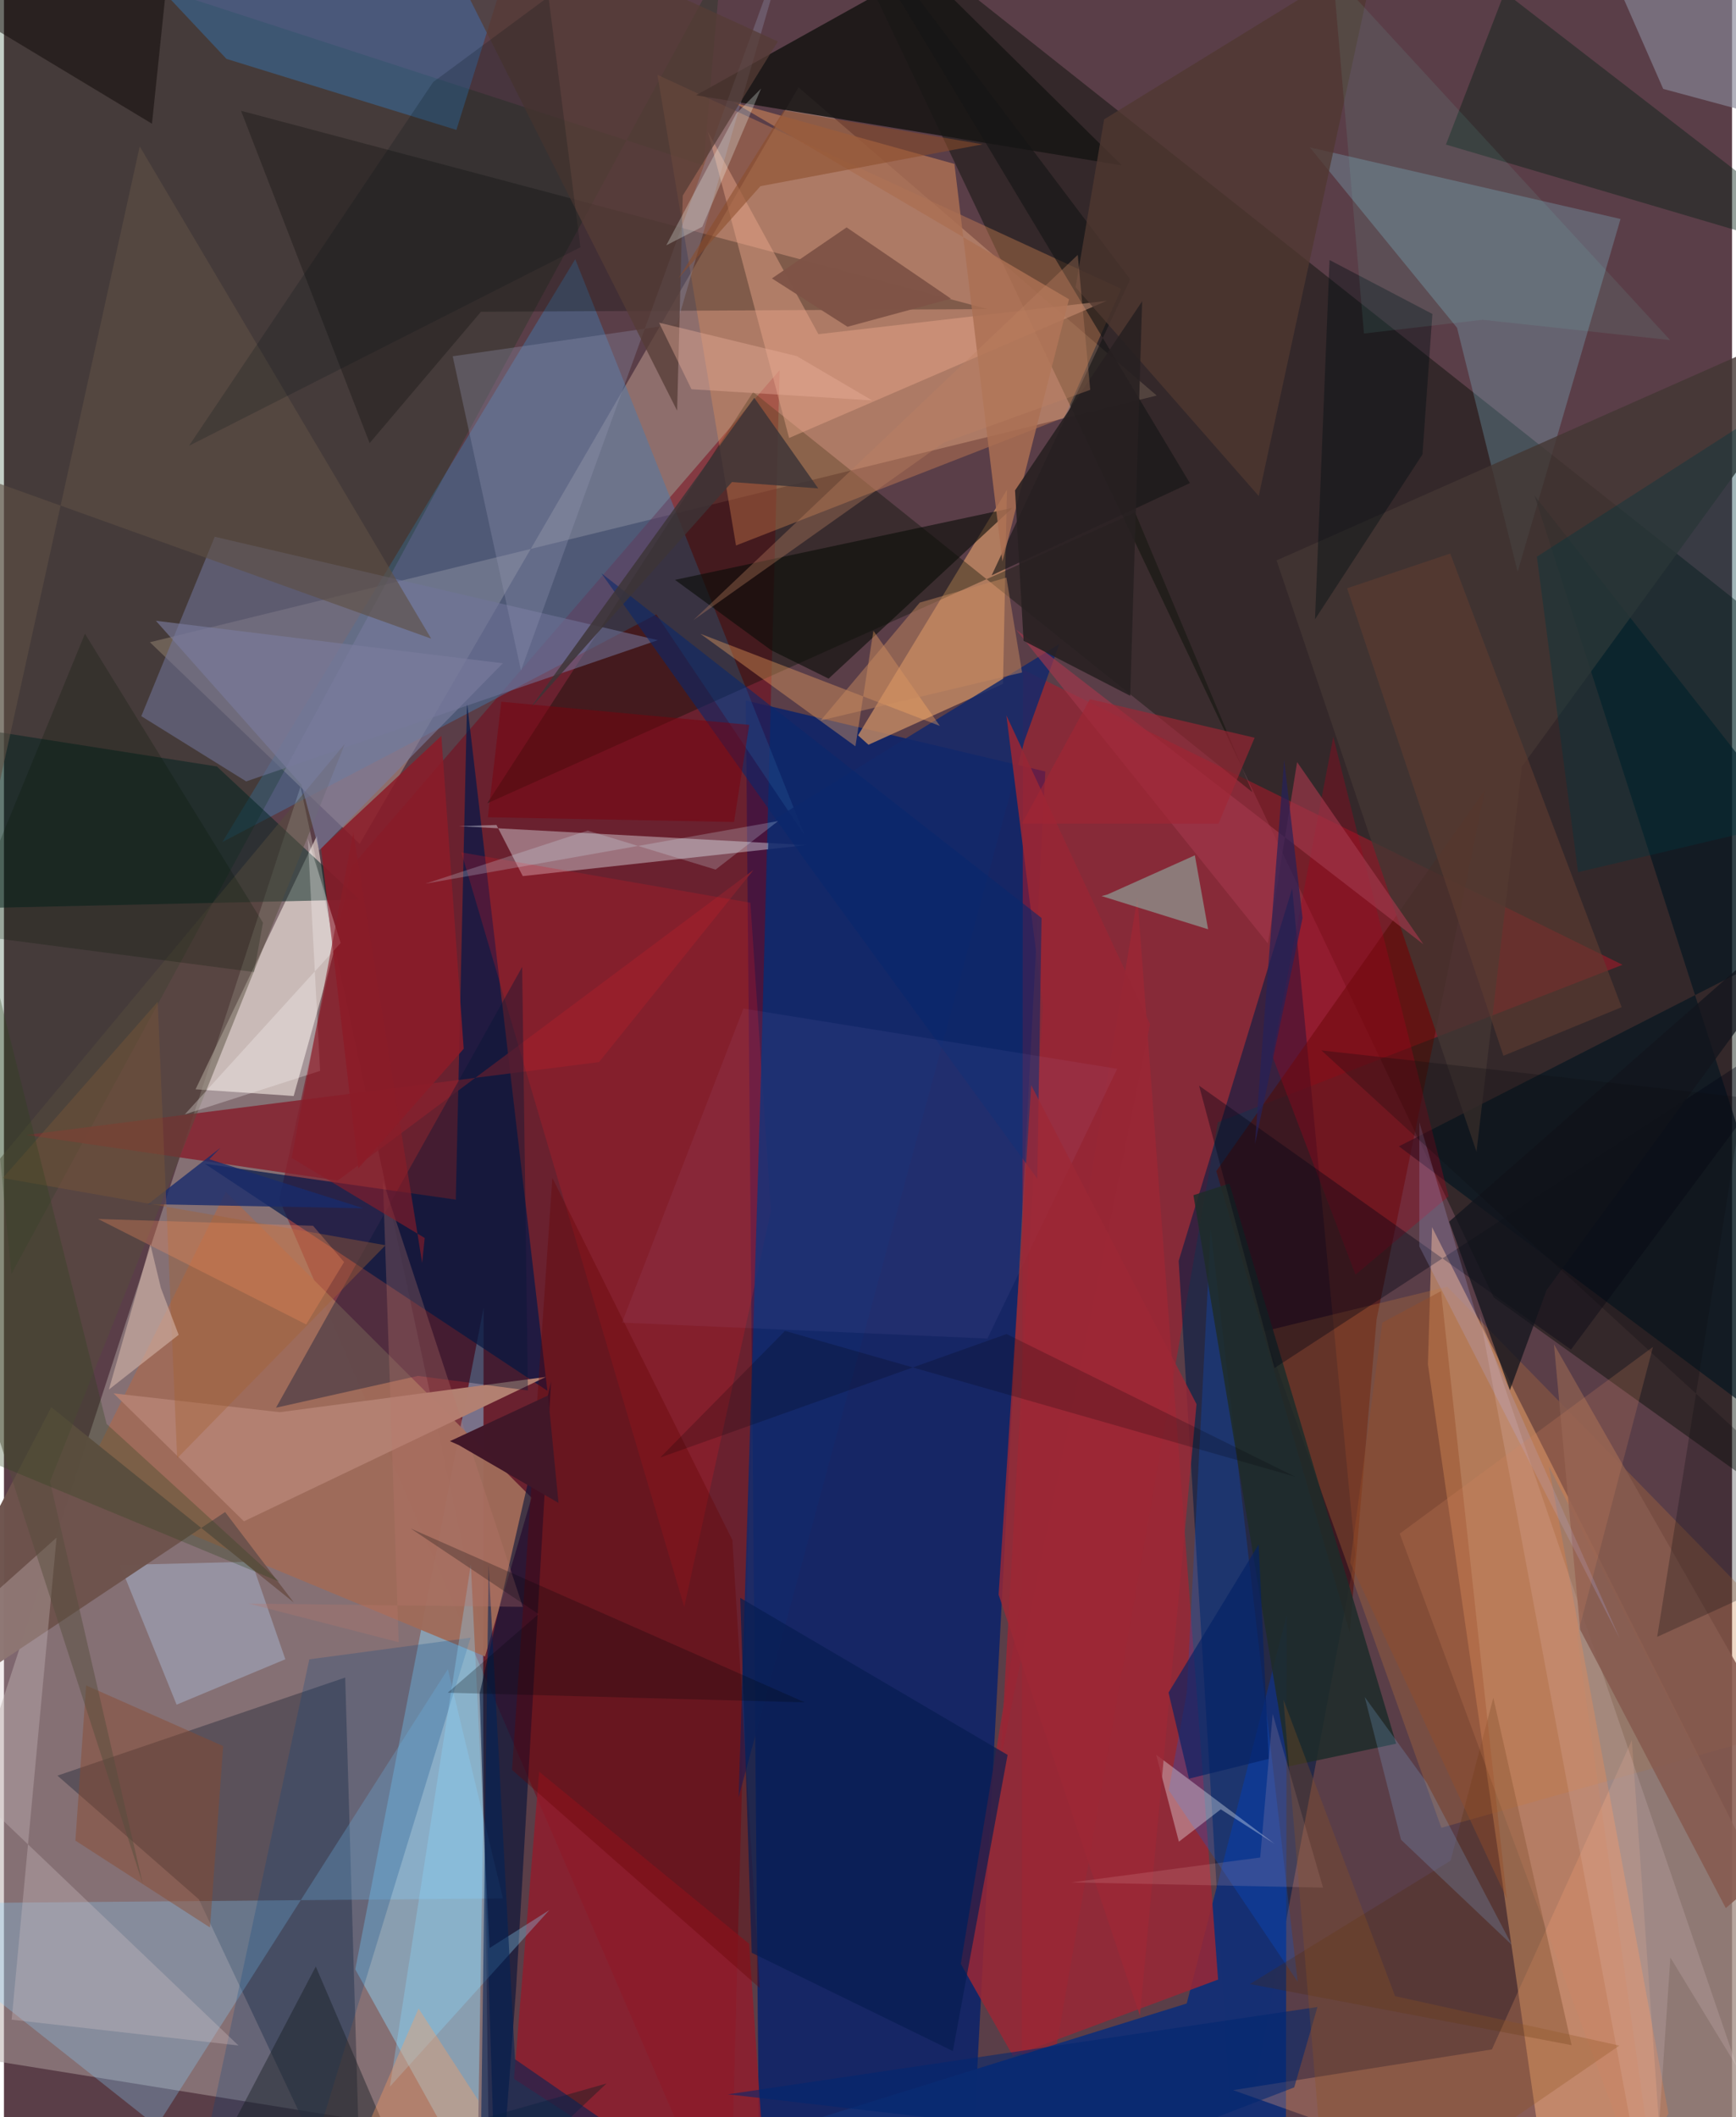 <svg xmlns="http://www.w3.org/2000/svg" width="228" height="278" viewBox="0 0 836 1024"><path fill="#5a3e48" d="M0 0h836v1024H0z"/><path fill="#b3a7a5" fill-opacity=".482" d="M-54.889 988.722l289.382 46.62-3.21-243.667-87.824-411.19z"/><path fill="#08226b" fill-opacity=".82" d="M358.897 338.81l144.894 34.326-37.165 708.2-101.247-28.469z"/><path fill="#cc9371" fill-opacity=".714" d="M690.865 593.53L892.96 994.346 750.169 1086l-61.3-426.141z"/><path fill="#cca795" fill-opacity=".463" d="M172.096 408.131l-101.5-97.503 487.073-119.31L384.37 42.241z"/><path fill="#020b00" fill-opacity=".424" d="M720.671 627.513l144.266 103.392L898 338.135 393.165-62z"/><path fill="#790517" fill-opacity=".494" d="M168.273 418.984l206.994-239.988L351.116 1086 133.202 580.149z"/><path fill="#b41729" fill-opacity=".506" d="M587.225 542.814l195.797-76.18-290.089-142.798-.596 762.164z"/><path fill="#001b45" fill-opacity=".58" d="M595.585 1059.846l58.151-307.979-30.527-322.119-54.917 180.1z"/><path fill="#8edbff" fill-opacity=".431" d="M231.829 880.163l-2.895 178.507-58.976-106.155 62.074-319.91z"/><path fill="#437bb2" fill-opacity=".439" d="M315.595 297.161L105.696 407.245l170.676-281.886 110.998 278.68z"/><path fill="#163073" fill-opacity=".992" d="M572.188 969.012L196.5 1086l423.674-54.31.396-250.369z"/><path fill="#fff4eb" fill-opacity=".561" d="M159.69 460.133l-8.349-55.807-58.652 122.54 47.462 3.232z"/><path fill="#003011" fill-opacity=".231" d="M346.915-16.48l-8.54 96.45L-62-50.298l65.645 666.4z"/><path fill="#021749" fill-opacity=".698" d="M262.897 672.667L97.178 562.862l121.409 17.359 5.447-240.257z"/><path fill="#9b2635" fill-opacity=".839" d="M488.142 994.409l-25.257-44.557 85.462-515.873 39.019 523.475z"/><path fill="#9f6b59" fill-opacity=".953" d="M36.04 719.492l71.262-143.065 147.937 147.94-22.503 76.822z"/><path fill="#c18863" fill-opacity=".824" d="M413.196 355.67l5.034 4.54 65.081-29.455 1.908-93.826z"/><path fill="#040e00" fill-opacity=".365" d="M233.802 388.544l128.63-198.905L603.93 383.15l-56.728-135.287z"/><path fill="#ea9156" fill-opacity=".337" d="M354.142 263.832L316.14 36.19l224.346 103.502-27.504 62.21z"/><path fill="#413e4a" fill-opacity=".616" d="M165.09 811.366L25.875 858.809l68.407 59.821L173.158 1086z"/><path fill="#8bd9f0" fill-opacity=".243" d="M732.27 276.583l49.78-170.677-150.33-34.633 71.251 87.271z"/><path fill="#500b00" fill-opacity=".525" d="M664.05 638.085l52.522-256.23-130.064 184.56 64.522 223z"/><path fill="#e6e9f1" fill-opacity=".404" d="M388.278 408.74l-168.213-9.147 18.203-.593 12.711 24.744z"/><path fill="#8cd4ff" fill-opacity=".29" d="M241.394 918.206L-62 920.806l135.91 107.606 140.834-221.075z"/><path fill="#941b2a" fill-opacity=".784" d="M370.497 1086l-10.01-145.847-101.584-83.26-12.164 148.563z"/><path fill="#181615" fill-opacity=".882" d="M540.777 79.987L334.776 46.082 443.96-14.715 397.007-62z"/><path fill="#c5773a" fill-opacity=".286" d="M698.218 622.334L898 826.998 695.368 884.02l-85.77-240.115z"/><path fill="#021621" fill-opacity=".663" d="M894.417 718.741L740.47 239.76 898 440.52 674.838 554.444z"/><path fill="#70759a" fill-opacity=".561" d="M101.969 259.61l214.351 50.018-199.133 68.3-50.743-31.542z"/><path fill="#00231e" fill-opacity=".502" d="M-62 440.344l234.016-5.243-69.037-64.395L-62 344.806z"/><path fill="#433633" fill-opacity=".796" d="M734.3 370.817L898 145.98 615.65 271.047l96.717 286.012z"/><path fill="#337fc7" fill-opacity=".4" d="M218.884 62.828l24.739-79.164L22.632-62l85.008 90.48z"/><path fill="#86222e" fill-opacity=".847" d="M287.881 513.695l74.705-92.907-201.063 150.198-150.763-22.05z"/><path fill="#011039" fill-opacity=".576" d="M247.768 961.38L238.515 1086l-8.398-266.895 34.573-150.96z"/><path fill="#d31b26" fill-opacity=".251" d="M329.091 777.19L221.273 412.271l139.832 24.354 9.913 149.132z"/><path fill="#020400" fill-opacity=".263" d="M475.912 149.494L114.688 53.582l62.207 160.743 53.862-63.532z"/><path fill="#f8a678" fill-opacity=".294" d="M719.82 991.236l67.687-149.522L804.82 1086l-210.159-75.082z"/><path fill="#045ae9" fill-opacity=".247" d="M583.795 594.678l-11.57 224.107-8.745 47.046 62.406 92.755z"/><path fill="#052013" fill-opacity=".42" d="M748.428-62H650.62L898 129.083l-200.416-59.16z"/><path fill="#161615" fill-opacity=".627" d="M396.228-62L544.84 135.127l-67.023 143.162 95.904-44.613z"/><path fill="#b5cced" fill-opacity=".373" d="M136.122 802.533l-16.295-47.202-63.649 1.604L83.52 824.49z"/><path fill="#6d534d" fill-opacity=".98" d="M106.987 731.316l33.208 43.73-117.301-94.424L-62 844.06z"/><path fill="#13296b" fill-opacity=".847" d="M355.402 869.334l14.67-471.502 140.445-86.295-16.822 46.752z"/><path fill="#b38172" fill-opacity=".996" d="M133.431 683.023l-80.382-9.094 63.042 61.881 146.056-69.827z"/><path fill="#0673bb" fill-opacity=".173" d="M805.263 1022.358L747.33 709.119 898 1002.071l-125.176 66.1z"/><path fill="#9497b6" fill-opacity=".306" d="M217.096 172.315l108.488-15.568 58.13-201.152-133.593 368.72z"/><path fill="#eba88c" fill-opacity=".447" d="M340.516 63.61l53.486 98.02 139.415-16.107-153.588 66.318z"/><path fill="#090d08" fill-opacity=".6" d="M487.931 245.627l-88.997 82.604-27.775-13.734-46.526-34.034z"/><path fill="#8c1b28" fill-opacity=".851" d="M153.39 410.315l18.039 154.782 50.978-57.836-10.81-151.337z"/><path fill="#878698" fill-opacity=".647" d="M807.727-62L898 68.694l-95.304-25.7L756.644-62z"/><path fill="#061736" fill-opacity=".38" d="M131.611 680.86l119.08-213.185 2.792 204.852-53.17-7.061z"/><path fill="#004182" fill-opacity=".231" d="M137.29 1080.663l88.454-288.572-78.023 10.475L87.078 1086z"/><path fill="#d4c5c9" fill-opacity=".306" d="M3.734 976.85l21.722-233.162L-62 821.718l175.46 167.623z"/><path fill="#f8feff" fill-opacity=".333" d="M568.403 890.762l-11.008-42.07 57.376 43.138-26.107-16.714z"/><path fill="#91c2b4" fill-opacity=".525" d="M533.864 432.628l42.253-18.937 6.414 35.762-51.561-16.061z"/><path fill="#fead64" fill-opacity=".353" d="M411.914 360.966l8.71-55.877 32.152 46.02-115.864-44.57z"/><path fill="#ab7053" fill-opacity=".835" d="M483.023 271.587l-23.219-192.3L353.242 49.62l162.003 95.124z"/><path fill="#503830" fill-opacity=".757" d="M607.025 239.917L518.41 138.911l13.823-81.188 131.804-81.136z"/><path fill="#1f2c2a" fill-opacity=".867" d="M575.437 578.077l17.402-5.653 80.678 270.94-52.206 11.01z"/><path fill="#660001" fill-opacity=".337" d="M352.4 744.881l13.26 216.677-119.87-105.516 19.515-286.318z"/><path fill="#a8011e" fill-opacity=".329" d="M698.874 578.644l-45.032 37.867-40.295-105.855 29.545-154.28z"/><path fill="#fde3e7" fill-opacity=".153" d="M806.175 946.787l-9.1 134.378-83.358-446.24 124.664 364.77z"/><path fill="#5d4f43" fill-opacity=".612" d="M-14.454 229.527L-62 650.397 65.674 70.807l141.002 238.077z"/><path fill="#982635" fill-opacity=".878" d="M554.477 495.45l-69.534-149.454 17.654 140.557-20.515 364.854z"/><path fill="#08286c" fill-opacity=".565" d="M499.902 570.114l2.064-126.106-212.99-166.782 100.022 140.918z"/><path fill="#865a4f" fill-opacity=".875" d="M749.846 650.15l12.68 138.077 70.439 134.648 48.833-41.741z"/><path fill="#192b6b" fill-opacity=".792" d="M99.356 560.692l74.514 23.715-104.2-2.006 35.054-27.244z"/><path fill="#a66233" fill-opacity=".384" d="M184.58 602.289L-.564 569.782l74.937-85.249L83.8 705.328z"/><path fill="#a1374b" fill-opacity=".659" d="M489.497 304.371l197.182 152.334-61.09-88.116-14.145 87.699z"/><path fill="#00373f" fill-opacity=".369" d="M898 168.868v220.758l-136.5 32.21-19.92-152.59z"/><path fill="#5f3d30" fill-opacity=".604" d="M699.665 267.73l-49.884 16.797 75.613 226.128 57.197-23.51z"/><path fill="#8bd9ff" fill-opacity=".318" d="M186.68 1009.267l39.185-252.587 9.066 185.512 28.918-18.362z"/><path fill="#502700" fill-opacity=".243" d="M758.375 989.172l-37.869-168.03-20.685 78.783-97.074 59.688z"/><path fill="#181e23" fill-opacity=".443" d="M91.361 1064.528l200.112-56.805L208.648 1086l-57.795-134.868z"/><path fill="#071d51" fill-opacity=".675" d="M361.745 944.49l97.31 47.543 26.48-143.254L356.2 772.847z"/><path fill="#3d3437" fill-opacity=".827" d="M352.186 233.15l-97.874 109.817 108.672-150.559 30.95 43.818z"/><path fill="#020313" fill-opacity=".373" d="M880.543 488.096L758.087 652.751 578.172 525.103l36.48 136.57z"/><path fill="#8a4a2c" fill-opacity=".443" d="M99.679 932.266l6.364-87.752-66.316-29.353-5.158 75.083z"/><path fill="#002257" fill-opacity=".569" d="M230.855 1027.749L377.581 1086l-130.365-90.033-12.759-239.071z"/><path fill="#0d0805" fill-opacity=".486" d="M71.615 59.843L84.297-62-49.429-16.519-62-20.73z"/><path fill="#553c36" fill-opacity=".753" d="M325.659 198.633L194.392-62 374.39 20.061l-45.992 74.523z"/><path fill="#7f5446" fill-opacity=".969" d="M408.084 158.045l50.07-13.579-50.502-34.485-36.124 24.681z"/><path fill="#554e3c" fill-opacity=".471" d="M-33.81 598.752L67.186 911.28 22.287 716.515 164.94 359.71z"/><path fill="#d9aaff" fill-opacity=".059" d="M298.987 639.69l58.768-151.9 180.793 29.152-62.755 130.467z"/><path fill="#bb786e" fill-opacity=".298" d="M183.344 571.242l7.614 223.036-72.63-18.684 132.678 1.586z"/><path fill="#421829" fill-opacity=".996" d="M268.276 726.91l-5.057-51.972-47.473 22.106 4.325 1.918z"/><path fill="#d5b5a9" fill-opacity=".592" d="M75.93 622.997l-5.128-21.258-20.04 70.341 33.752-26.475z"/><path fill="#7a7c9d" fill-opacity=".624" d="M152.52 411.313l88.816-90.503-167.829-20.555 70.371 79.218z"/><path fill="#9c2735" fill-opacity=".792" d="M549.55 975.026l27.39-295.902-79.999-154.267-15.757 246.435z"/><path fill="#84bcf0" fill-opacity=".208" d="M729.447 940.639l-41.213-78.56-29.933-41.304 17.553 69.032z"/><path fill="#d8edfa" fill-opacity=".224" d="M374.521 397.126l-30.243 23.47-61.882-18.876-78.498 25.683z"/><path fill="#262259" fill-opacity=".702" d="M607.884 516.176l11.44-148.684L628.219 444l-23.01 109.456z"/><path fill="#010e12" fill-opacity=".4" d="M641.282 125.766l49.76 26.088-4.8 67.93-51.99 79.752z"/><path fill="#042165" fill-opacity=".643" d="M606.99 747.006l-43.605 71.64 9.903 41.64 38.588-9.58z"/><path fill="#12151d" fill-opacity=".745" d="M699.145 590.871L898 416.445l-151.719 207.52-17.747 48.392z"/><path fill="#79f6e0" fill-opacity=".086" d="M806.067 164.498L642.954-12.869l14.972 174.174 57.328-6.643z"/><path fill="#b6b7f8" fill-opacity=".212" d="M684.697 602.83l.034-60.041 27.732 93.893 69.195 155.77z"/><path fill="#954c26" fill-opacity=".424" d="M695.224 624.465l-28.394 15.227-15.572 116.142 75.775 162.443z"/><path fill="#f3fcf5" fill-opacity=".278" d="M337.825 109.68l-17.409 8.971 33.842-63.703 12.024-12.12z"/><path fill="#ff9f60" fill-opacity=".357" d="M200.57 971.43l28.954 44.535-.028 70.035-51.578-62.293z"/><path fill="#eaaf9a" fill-opacity=".404" d="M383.516 172.223l36.461 21.434-87.379-5.401-15.684-32.191z"/><path fill="#fcc1c3" fill-opacity=".153" d="M613.781 828.917l24.345 84.058-121.721-2.522 91.325-12.041z"/><path fill="#fffdfe" fill-opacity=".282" d="M87.48 539.006l75.411-82.904-15.883-50.457 5.93 112.297z"/><path fill="#272021" fill-opacity=".882" d="M489.14 237.19l4.12 72.734 51.602 26.624 5.765-190.819z"/><path fill="#0d0e12" fill-opacity=".267" d="M799.787 791.701l41.676-260.86-204.126-22.802L898 746.78z"/><path fill="#bd8162" fill-opacity=".349" d="M454.579 214.128l70.923-25.567-6.02-65.278-185.954 176.642z"/><path fill="#2b441c" fill-opacity=".302" d="M-62 684.08l195.265 80.963-83.613-76.349-65.807-262.937z"/><path fill="#c58960" fill-opacity=".486" d="M484.968 279.358l7.57 45.9-97.432 23.211 47.936-57.021z"/><path fill="#7a000c" fill-opacity=".475" d="M240.61 339.399l-6.508 55.876 119.079 2.296 7.357-46.983z"/><path fill="#011316" fill-opacity=".2" d="M278.87 119.582L89.507 215.628l118.15-175.95L263.43-1.554z"/><path fill="#011303" fill-opacity=".22" d="M120.98 470.15L-20.4 451.672l59.58-145.17 86.128 139.75z"/><path fill="#030509" fill-opacity=".251" d="M387.42 823.37l-172.75-4.659 43.949-38.023-61.848-41.405z"/><path fill="#000007" fill-opacity=".2" d="M624.655 714.226L485.02 645.232l-167.526 59.715 60.359-61.238z"/><path fill="#8b1c28" fill-opacity=".612" d="M139.174 560.08l64.368 38.693-1.23 12.082-33.307-208.374z"/><path fill="#a02634" fill-opacity=".624" d="M605.047 356.823l-17.509 41.524-95.072-.006 32.876-60.19z"/><path fill="#f68d5e" fill-opacity=".306" d="M45.541 589.588l104 3.278 15.014 17.553-18.352 30.158z"/><path fill="#d88662" fill-opacity=".212" d="M675.247 741.764L802.782 1086l-41.715-294.43 36.671-140.102z"/><path fill="#012771" fill-opacity=".553" d="M554.352 1036.537l69.846-26.95 11.226-38.871-285.147 42.23z"/><path fill="#8b4d2b" fill-opacity=".553" d="M365.955 90.049l-39.692 44.581 51.053-81.257 96.1 16.435z"/><path fill="#90531f" fill-opacity=".29" d="M640.975 1086l140.508-96.614-108.489-23.92-54.02-143.395z"/></svg>